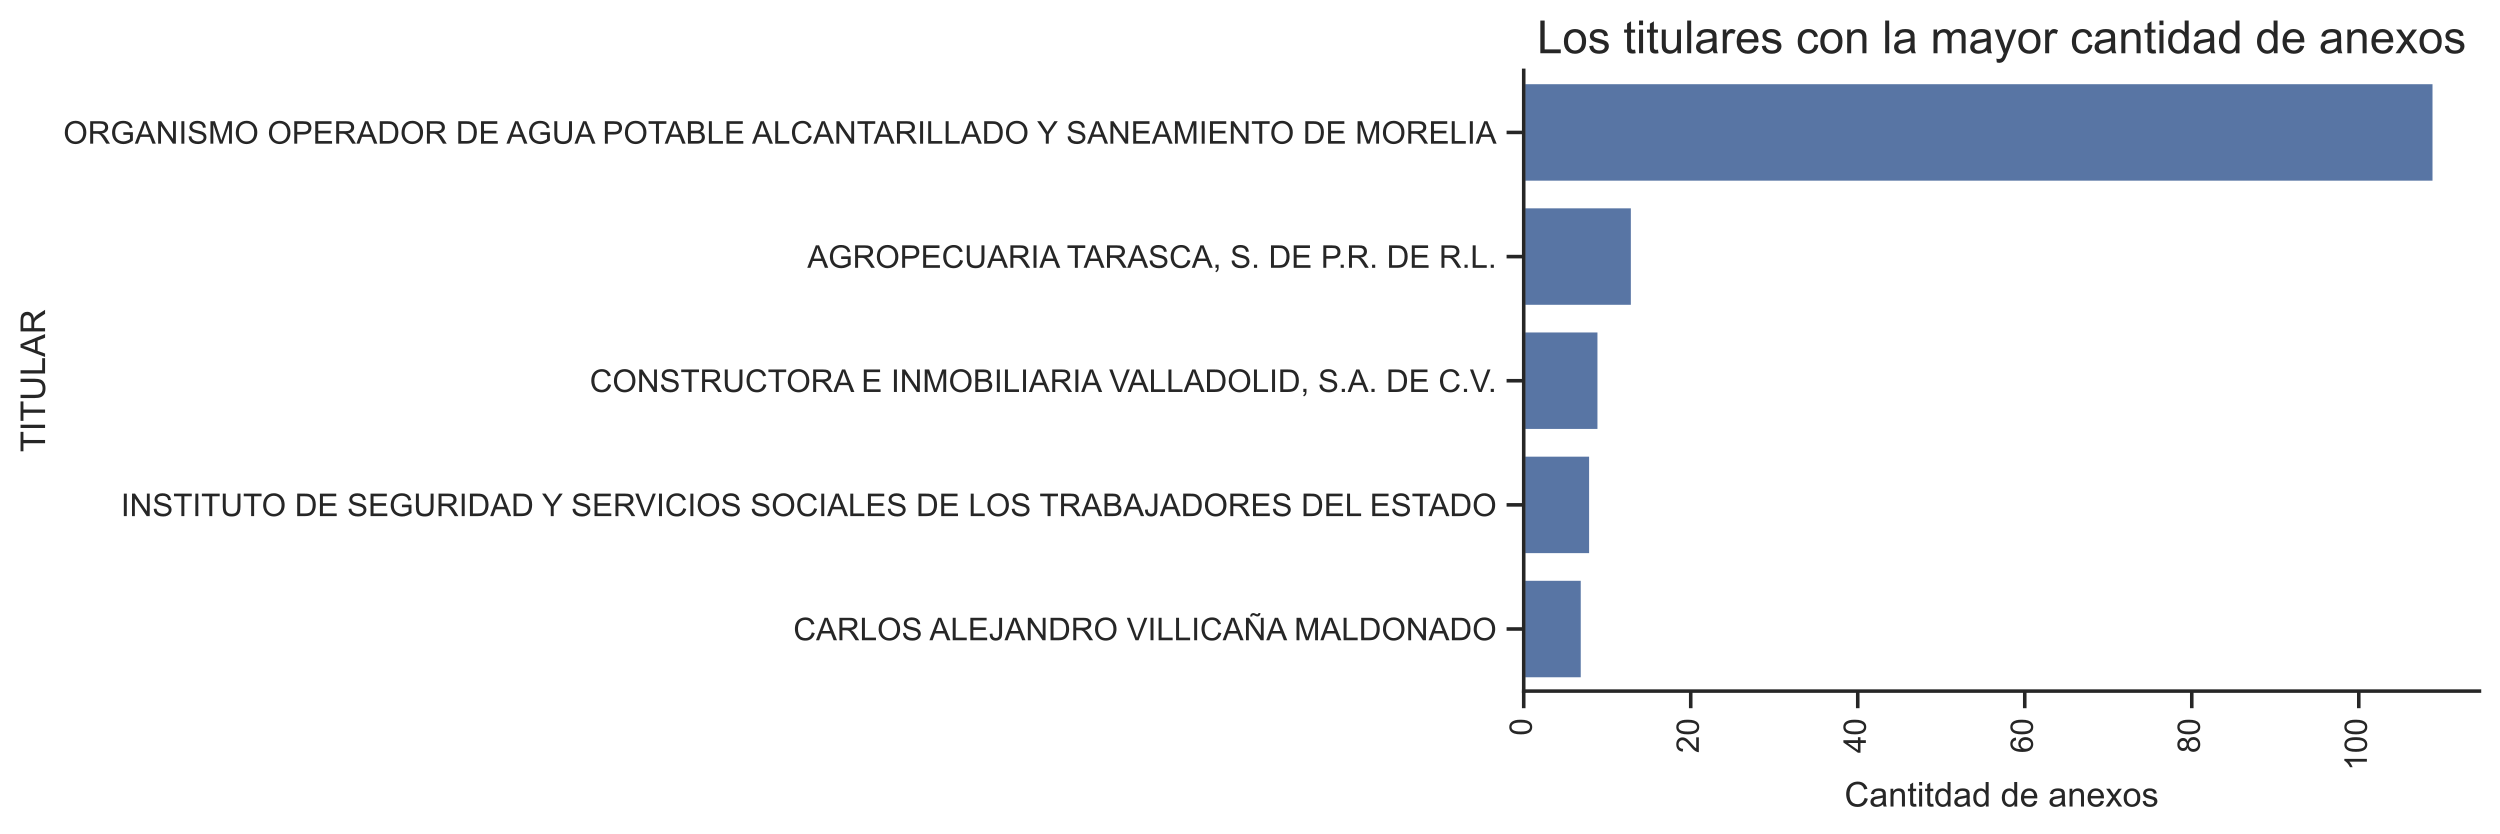 <?xml version="1.0" encoding="utf-8" standalone="no"?>
<!DOCTYPE svg PUBLIC "-//W3C//DTD SVG 1.1//EN"
  "http://www.w3.org/Graphics/SVG/1.1/DTD/svg11.dtd">
<!-- Created with matplotlib (https://matplotlib.org/) -->
<svg height="292.118pt" version="1.1" viewBox="0 0 875.769 292.118" width="875.769pt" xmlns="http://www.w3.org/2000/svg" xmlns:xlink="http://www.w3.org/1999/xlink">
 <defs>
  <style type="text/css">*{stroke-linecap:butt;stroke-linejoin:round;}</style>
 </defs>
 <g id="figure_1">
  <g id="patch_1">
   <path d="M 0 292.118 
L 875.769 292.118 
L 875.769 0 
L 0 0 
z
" style="fill:#ffffff;"/>
  </g>
  <g id="axes_1">
   <g id="patch_2">
    <path d="M 533.769 242.093 
L 868.569 242.093 
L 868.569 24.652 
L 533.769 24.652 
z
" style="fill:#ffffff;"/>
   </g>
   <g id="matplotlib.axis_1">
    <g id="xtick_1">
     <g id="line2d_1">
      <defs>
       <path d="M 0 0 
L 0 6 
" id="m70fb9e6fdd" style="stroke:#262626;stroke-width:1.25;"/>
      </defs>
      <g>
       <use style="fill:#262626;stroke:#262626;stroke-width:1.25;" x="533.769" xlink:href="#m70fb9e6fdd" y="242.093"/>
      </g>
     </g>
     <g id="text_1">
      <!-- 0 -->
      <g style="fill:#262626;" transform="translate(536.613 257.71)rotate(-90)scale(0.11 -0.11)">
       <defs>
        <path d="M 4.156 35.297 
Q 4.156 48 6.766 55.734 
Q 9.375 63.484 14.516 67.672 
Q 19.672 71.875 27.484 71.875 
Q 33.25 71.875 37.594 69.547 
Q 41.938 67.234 44.766 62.859 
Q 47.609 58.5 49.219 52.219 
Q 50.828 45.953 50.828 35.297 
Q 50.828 22.703 48.234 14.969 
Q 45.656 7.234 40.5 3 
Q 35.359 -1.219 27.484 -1.219 
Q 17.141 -1.219 11.234 6.203 
Q 4.156 15.141 4.156 35.297 
z
M 13.188 35.297 
Q 13.188 17.672 17.312 11.828 
Q 21.438 6 27.484 6 
Q 33.547 6 37.672 11.859 
Q 41.797 17.719 41.797 35.297 
Q 41.797 52.984 37.672 58.781 
Q 33.547 64.594 27.391 64.594 
Q 21.344 64.594 17.719 59.469 
Q 13.188 52.938 13.188 35.297 
z
" id="ArialMT-48"/>
       </defs>
       <use xlink:href="#ArialMT-48"/>
      </g>
     </g>
    </g>
    <g id="xtick_2">
     <g id="line2d_2">
      <g>
       <use style="fill:#262626;stroke:#262626;stroke-width:1.25;" x="592.275" xlink:href="#m70fb9e6fdd" y="242.093"/>
      </g>
     </g>
     <g id="text_2">
      <!-- 20 -->
      <g style="fill:#262626;" transform="translate(595.119 263.827)rotate(-90)scale(0.11 -0.11)">
       <defs>
        <path d="M 50.344 8.453 
L 50.344 0 
L 3.031 0 
Q 2.938 3.172 4.047 6.109 
Q 5.859 10.938 9.828 15.625 
Q 13.812 20.312 21.344 26.469 
Q 33.016 36.031 37.109 41.625 
Q 41.219 47.219 41.219 52.203 
Q 41.219 57.422 37.469 61 
Q 33.734 64.594 27.734 64.594 
Q 21.391 64.594 17.578 60.781 
Q 13.766 56.984 13.719 50.25 
L 4.688 51.172 
Q 5.609 61.281 11.656 66.578 
Q 17.719 71.875 27.938 71.875 
Q 38.234 71.875 44.234 66.156 
Q 50.25 60.453 50.25 52 
Q 50.25 47.703 48.484 43.547 
Q 46.734 39.406 42.656 34.812 
Q 38.578 30.219 29.109 22.219 
Q 21.188 15.578 18.938 13.203 
Q 16.703 10.844 15.234 8.453 
z
" id="ArialMT-50"/>
       </defs>
       <use xlink:href="#ArialMT-50"/>
       <use x="55.615" xlink:href="#ArialMT-48"/>
      </g>
     </g>
    </g>
    <g id="xtick_3">
     <g id="line2d_3">
      <g>
       <use style="fill:#262626;stroke:#262626;stroke-width:1.25;" x="650.781" xlink:href="#m70fb9e6fdd" y="242.093"/>
      </g>
     </g>
     <g id="text_3">
      <!-- 40 -->
      <g style="fill:#262626;" transform="translate(653.625 263.827)rotate(-90)scale(0.11 -0.11)">
       <defs>
        <path d="M 32.328 0 
L 32.328 17.141 
L 1.266 17.141 
L 1.266 25.203 
L 33.938 71.578 
L 41.109 71.578 
L 41.109 25.203 
L 50.781 25.203 
L 50.781 17.141 
L 41.109 17.141 
L 41.109 0 
z
M 32.328 25.203 
L 32.328 57.469 
L 9.906 25.203 
z
" id="ArialMT-52"/>
       </defs>
       <use xlink:href="#ArialMT-52"/>
       <use x="55.615" xlink:href="#ArialMT-48"/>
      </g>
     </g>
    </g>
    <g id="xtick_4">
     <g id="line2d_4">
      <g>
       <use style="fill:#262626;stroke:#262626;stroke-width:1.25;" x="709.287" xlink:href="#m70fb9e6fdd" y="242.093"/>
      </g>
     </g>
     <g id="text_4">
      <!-- 60 -->
      <g style="fill:#262626;" transform="translate(712.131 263.827)rotate(-90)scale(0.11 -0.11)">
       <defs>
        <path d="M 49.75 54.047 
L 41.016 53.375 
Q 39.844 58.547 37.703 60.891 
Q 34.125 64.656 28.906 64.656 
Q 24.703 64.656 21.531 62.312 
Q 17.391 59.281 14.984 53.469 
Q 12.594 47.656 12.5 36.922 
Q 15.672 41.75 20.266 44.094 
Q 24.859 46.438 29.891 46.438 
Q 38.672 46.438 44.844 39.969 
Q 51.031 33.5 51.031 23.25 
Q 51.031 16.5 48.125 10.719 
Q 45.219 4.938 40.141 1.859 
Q 35.062 -1.219 28.609 -1.219 
Q 17.625 -1.219 10.688 6.859 
Q 3.766 14.938 3.766 33.5 
Q 3.766 54.25 11.422 63.672 
Q 18.109 71.875 29.438 71.875 
Q 37.891 71.875 43.281 67.141 
Q 48.688 62.406 49.75 54.047 
z
M 13.875 23.188 
Q 13.875 18.656 15.797 14.5 
Q 17.719 10.359 21.188 8.172 
Q 24.656 6 28.469 6 
Q 34.031 6 38.031 10.484 
Q 42.047 14.984 42.047 22.703 
Q 42.047 30.125 38.078 34.391 
Q 34.125 38.672 28.125 38.672 
Q 22.172 38.672 18.016 34.391 
Q 13.875 30.125 13.875 23.188 
z
" id="ArialMT-54"/>
       </defs>
       <use xlink:href="#ArialMT-54"/>
       <use x="55.615" xlink:href="#ArialMT-48"/>
      </g>
     </g>
    </g>
    <g id="xtick_5">
     <g id="line2d_5">
      <g>
       <use style="fill:#262626;stroke:#262626;stroke-width:1.25;" x="767.793" xlink:href="#m70fb9e6fdd" y="242.093"/>
      </g>
     </g>
     <g id="text_5">
      <!-- 80 -->
      <g style="fill:#262626;" transform="translate(770.637 263.827)rotate(-90)scale(0.11 -0.11)">
       <defs>
        <path d="M 17.672 38.812 
Q 12.203 40.828 9.562 44.531 
Q 6.938 48.25 6.938 53.422 
Q 6.938 61.234 12.547 66.547 
Q 18.172 71.875 27.484 71.875 
Q 36.859 71.875 42.578 66.422 
Q 48.297 60.984 48.297 53.172 
Q 48.297 48.188 45.672 44.5 
Q 43.062 40.828 37.75 38.812 
Q 44.344 36.672 47.781 31.875 
Q 51.219 27.094 51.219 20.453 
Q 51.219 11.281 44.719 5.031 
Q 38.234 -1.219 27.641 -1.219 
Q 17.047 -1.219 10.547 5.047 
Q 4.047 11.328 4.047 20.703 
Q 4.047 27.688 7.594 32.391 
Q 11.141 37.109 17.672 38.812 
z
M 15.922 53.719 
Q 15.922 48.641 19.188 45.406 
Q 22.469 42.188 27.688 42.188 
Q 32.766 42.188 36.016 45.375 
Q 39.266 48.578 39.266 53.219 
Q 39.266 58.062 35.906 61.359 
Q 32.562 64.656 27.594 64.656 
Q 22.562 64.656 19.234 61.422 
Q 15.922 58.203 15.922 53.719 
z
M 13.094 20.656 
Q 13.094 16.891 14.875 13.375 
Q 16.656 9.859 20.172 7.922 
Q 23.688 6 27.734 6 
Q 34.031 6 38.125 10.047 
Q 42.234 14.109 42.234 20.359 
Q 42.234 26.703 38.016 30.859 
Q 33.797 35.016 27.438 35.016 
Q 21.234 35.016 17.156 30.906 
Q 13.094 26.812 13.094 20.656 
z
" id="ArialMT-56"/>
       </defs>
       <use xlink:href="#ArialMT-56"/>
       <use x="55.615" xlink:href="#ArialMT-48"/>
      </g>
     </g>
    </g>
    <g id="xtick_6">
     <g id="line2d_6">
      <g>
       <use style="fill:#262626;stroke:#262626;stroke-width:1.25;" x="826.299" xlink:href="#m70fb9e6fdd" y="242.093"/>
      </g>
     </g>
     <g id="text_6">
      <!-- 100 -->
      <g style="fill:#262626;" transform="translate(829.143 269.944)rotate(-90)scale(0.11 -0.11)">
       <defs>
        <path d="M 37.25 0 
L 28.469 0 
L 28.469 56 
Q 25.297 52.984 20.141 49.953 
Q 14.984 46.922 10.891 45.406 
L 10.891 53.906 
Q 18.266 57.375 23.781 62.297 
Q 29.297 67.234 31.594 71.875 
L 37.25 71.875 
z
" id="ArialMT-49"/>
       </defs>
       <use xlink:href="#ArialMT-49"/>
       <use x="55.615" xlink:href="#ArialMT-48"/>
       <use x="111.23" xlink:href="#ArialMT-48"/>
      </g>
     </g>
    </g>
    <g id="text_7">
     <!-- Cantitdad de anexos -->
     <g style="fill:#262626;" transform="translate(646.133 282.533)scale(0.12 -0.12)">
      <defs>
       <path d="M 58.797 25.094 
L 68.266 22.703 
Q 65.281 11.031 57.547 4.906 
Q 49.812 -1.219 38.625 -1.219 
Q 27.047 -1.219 19.797 3.484 
Q 12.547 8.203 8.766 17.141 
Q 4.984 26.078 4.984 36.328 
Q 4.984 47.516 9.25 55.828 
Q 13.531 64.156 21.406 68.469 
Q 29.297 72.797 38.766 72.797 
Q 49.516 72.797 56.828 67.328 
Q 64.156 61.859 67.047 51.953 
L 57.719 49.75 
Q 55.219 57.562 50.484 61.125 
Q 45.75 64.703 38.578 64.703 
Q 30.328 64.703 24.781 60.734 
Q 19.234 56.781 16.984 50.109 
Q 14.75 43.453 14.75 36.375 
Q 14.75 27.25 17.406 20.438 
Q 20.062 13.625 25.672 10.25 
Q 31.297 6.891 37.844 6.891 
Q 45.797 6.891 51.312 11.469 
Q 56.844 16.062 58.797 25.094 
z
" id="ArialMT-67"/>
       <path d="M 40.438 6.391 
Q 35.547 2.25 31.031 0.531 
Q 26.516 -1.172 21.344 -1.172 
Q 12.797 -1.172 8.203 3 
Q 3.609 7.172 3.609 13.672 
Q 3.609 17.484 5.344 20.625 
Q 7.078 23.781 9.891 25.688 
Q 12.703 27.594 16.219 28.562 
Q 18.797 29.25 24.031 29.891 
Q 34.672 31.156 39.703 32.906 
Q 39.75 34.719 39.75 35.203 
Q 39.75 40.578 37.25 42.781 
Q 33.891 45.75 27.25 45.75 
Q 21.047 45.75 18.094 43.578 
Q 15.141 41.406 13.719 35.891 
L 5.125 37.062 
Q 6.297 42.578 8.984 45.969 
Q 11.672 49.359 16.75 51.188 
Q 21.828 53.031 28.516 53.031 
Q 35.156 53.031 39.297 51.469 
Q 43.453 49.906 45.406 47.531 
Q 47.359 45.172 48.141 41.547 
Q 48.578 39.312 48.578 33.453 
L 48.578 21.734 
Q 48.578 9.469 49.141 6.219 
Q 49.703 2.984 51.375 0 
L 42.188 0 
Q 40.828 2.734 40.438 6.391 
z
M 39.703 26.031 
Q 34.906 24.078 25.344 22.703 
Q 19.922 21.922 17.672 20.938 
Q 15.438 19.969 14.203 18.094 
Q 12.984 16.219 12.984 13.922 
Q 12.984 10.406 15.641 8.062 
Q 18.312 5.719 23.438 5.719 
Q 28.516 5.719 32.469 7.938 
Q 36.422 10.156 38.281 14.016 
Q 39.703 17 39.703 22.797 
z
" id="ArialMT-97"/>
       <path d="M 6.594 0 
L 6.594 51.859 
L 14.5 51.859 
L 14.5 44.484 
Q 20.219 53.031 31 53.031 
Q 35.688 53.031 39.625 51.344 
Q 43.562 49.656 45.516 46.922 
Q 47.469 44.188 48.25 40.438 
Q 48.734 37.984 48.734 31.891 
L 48.734 0 
L 39.938 0 
L 39.938 31.547 
Q 39.938 36.922 38.906 39.578 
Q 37.891 42.234 35.281 43.812 
Q 32.672 45.406 29.156 45.406 
Q 23.531 45.406 19.453 41.844 
Q 15.375 38.281 15.375 28.328 
L 15.375 0 
z
" id="ArialMT-110"/>
       <path d="M 25.781 7.859 
L 27.047 0.094 
Q 23.344 -0.688 20.406 -0.688 
Q 15.625 -0.688 12.984 0.828 
Q 10.359 2.344 9.281 4.812 
Q 8.203 7.281 8.203 15.188 
L 8.203 45.016 
L 1.766 45.016 
L 1.766 51.859 
L 8.203 51.859 
L 8.203 64.703 
L 16.938 69.969 
L 16.938 51.859 
L 25.781 51.859 
L 25.781 45.016 
L 16.938 45.016 
L 16.938 14.703 
Q 16.938 10.938 17.406 9.859 
Q 17.875 8.797 18.922 8.156 
Q 19.969 7.516 21.922 7.516 
Q 23.391 7.516 25.781 7.859 
z
" id="ArialMT-116"/>
       <path d="M 6.641 61.469 
L 6.641 71.578 
L 15.438 71.578 
L 15.438 61.469 
z
M 6.641 0 
L 6.641 51.859 
L 15.438 51.859 
L 15.438 0 
z
" id="ArialMT-105"/>
       <path d="M 40.234 0 
L 40.234 6.547 
Q 35.297 -1.172 25.734 -1.172 
Q 19.531 -1.172 14.328 2.25 
Q 9.125 5.672 6.266 11.797 
Q 3.422 17.922 3.422 25.875 
Q 3.422 33.641 6 39.969 
Q 8.594 46.297 13.766 49.656 
Q 18.953 53.031 25.344 53.031 
Q 30.031 53.031 33.688 51.047 
Q 37.359 49.078 39.656 45.906 
L 39.656 71.578 
L 48.391 71.578 
L 48.391 0 
z
M 12.453 25.875 
Q 12.453 15.922 16.641 10.984 
Q 20.844 6.062 26.562 6.062 
Q 32.328 6.062 36.344 10.766 
Q 40.375 15.484 40.375 25.141 
Q 40.375 35.797 36.266 40.766 
Q 32.172 45.75 26.172 45.75 
Q 20.312 45.75 16.375 40.969 
Q 12.453 36.188 12.453 25.875 
z
" id="ArialMT-100"/>
       <path id="ArialMT-32"/>
       <path d="M 42.094 16.703 
L 51.172 15.578 
Q 49.031 7.625 43.219 3.219 
Q 37.406 -1.172 28.375 -1.172 
Q 17 -1.172 10.328 5.828 
Q 3.656 12.844 3.656 25.484 
Q 3.656 38.578 10.391 45.797 
Q 17.141 53.031 27.875 53.031 
Q 38.281 53.031 44.875 45.953 
Q 51.469 38.875 51.469 26.031 
Q 51.469 25.25 51.422 23.688 
L 12.75 23.688 
Q 13.234 15.141 17.578 10.594 
Q 21.922 6.062 28.422 6.062 
Q 33.25 6.062 36.672 8.594 
Q 40.094 11.141 42.094 16.703 
z
M 13.234 30.906 
L 42.188 30.906 
Q 41.609 37.453 38.875 40.719 
Q 34.672 45.797 27.984 45.797 
Q 21.922 45.797 17.797 41.75 
Q 13.672 37.703 13.234 30.906 
z
" id="ArialMT-101"/>
       <path d="M 0.734 0 
L 19.672 26.953 
L 2.156 51.859 
L 13.141 51.859 
L 21.094 39.703 
Q 23.344 36.234 24.703 33.891 
Q 26.859 37.109 28.656 39.594 
L 37.406 51.859 
L 47.906 51.859 
L 29.984 27.438 
L 49.266 0 
L 38.484 0 
L 27.828 16.109 
L 25 20.453 
L 11.375 0 
z
" id="ArialMT-120"/>
       <path d="M 3.328 25.922 
Q 3.328 40.328 11.328 47.266 
Q 18.016 53.031 27.641 53.031 
Q 38.328 53.031 45.109 46.016 
Q 51.906 39.016 51.906 26.656 
Q 51.906 16.656 48.906 10.906 
Q 45.906 5.172 40.156 2 
Q 34.422 -1.172 27.641 -1.172 
Q 16.75 -1.172 10.031 5.812 
Q 3.328 12.797 3.328 25.922 
z
M 12.359 25.922 
Q 12.359 15.969 16.703 11.016 
Q 21.047 6.062 27.641 6.062 
Q 34.188 6.062 38.531 11.031 
Q 42.875 16.016 42.875 26.219 
Q 42.875 35.844 38.5 40.797 
Q 34.125 45.75 27.641 45.75 
Q 21.047 45.75 16.703 40.812 
Q 12.359 35.891 12.359 25.922 
z
" id="ArialMT-111"/>
       <path d="M 3.078 15.484 
L 11.766 16.844 
Q 12.5 11.625 15.844 8.844 
Q 19.188 6.062 25.203 6.062 
Q 31.25 6.062 34.172 8.516 
Q 37.109 10.984 37.109 14.312 
Q 37.109 17.281 34.516 19 
Q 32.719 20.172 25.531 21.969 
Q 15.875 24.422 12.141 26.203 
Q 8.406 27.984 6.469 31.125 
Q 4.547 34.281 4.547 38.094 
Q 4.547 41.547 6.125 44.5 
Q 7.719 47.469 10.453 49.422 
Q 12.5 50.922 16.031 51.969 
Q 19.578 53.031 23.641 53.031 
Q 29.734 53.031 34.344 51.266 
Q 38.969 49.516 41.156 46.5 
Q 43.359 43.5 44.188 38.484 
L 35.594 37.312 
Q 35.016 41.312 32.203 43.547 
Q 29.391 45.797 24.266 45.797 
Q 18.219 45.797 15.625 43.797 
Q 13.031 41.797 13.031 39.109 
Q 13.031 37.406 14.109 36.031 
Q 15.188 34.625 17.484 33.688 
Q 18.797 33.203 25.25 31.453 
Q 34.578 28.953 38.25 27.359 
Q 41.938 25.781 44.031 22.75 
Q 46.141 19.734 46.141 15.234 
Q 46.141 10.844 43.578 6.953 
Q 41.016 3.078 36.172 0.953 
Q 31.344 -1.172 25.25 -1.172 
Q 15.141 -1.172 9.844 3.031 
Q 4.547 7.234 3.078 15.484 
z
" id="ArialMT-115"/>
      </defs>
      <use xlink:href="#ArialMT-67"/>
      <use x="72.217" xlink:href="#ArialMT-97"/>
      <use x="127.832" xlink:href="#ArialMT-110"/>
      <use x="183.447" xlink:href="#ArialMT-116"/>
      <use x="211.23" xlink:href="#ArialMT-105"/>
      <use x="233.447" xlink:href="#ArialMT-116"/>
      <use x="261.23" xlink:href="#ArialMT-100"/>
      <use x="316.846" xlink:href="#ArialMT-97"/>
      <use x="372.461" xlink:href="#ArialMT-100"/>
      <use x="428.076" xlink:href="#ArialMT-32"/>
      <use x="455.859" xlink:href="#ArialMT-100"/>
      <use x="511.475" xlink:href="#ArialMT-101"/>
      <use x="567.09" xlink:href="#ArialMT-32"/>
      <use x="594.873" xlink:href="#ArialMT-97"/>
      <use x="650.488" xlink:href="#ArialMT-110"/>
      <use x="706.104" xlink:href="#ArialMT-101"/>
      <use x="761.719" xlink:href="#ArialMT-120"/>
      <use x="811.719" xlink:href="#ArialMT-111"/>
      <use x="867.334" xlink:href="#ArialMT-115"/>
     </g>
    </g>
   </g>
   <g id="matplotlib.axis_2">
    <g id="ytick_1">
     <g id="line2d_7">
      <defs>
       <path d="M 0 0 
L -6 0 
" id="m1137994071" style="stroke:#262626;stroke-width:1.25;"/>
      </defs>
      <g>
       <use style="fill:#262626;stroke:#262626;stroke-width:1.25;" x="533.769" xlink:href="#m1137994071" y="46.397"/>
      </g>
     </g>
     <g id="text_8">
      <!-- ORGANISMO OPERADOR DE AGUA POTABLE ALCANTARILLADO Y SANEAMIENTO DE MORELIA -->
      <g style="fill:#262626;" transform="translate(22.174 50.333)scale(0.11 -0.11)">
       <defs>
        <path d="M 4.828 34.859 
Q 4.828 52.688 14.391 62.766 
Q 23.969 72.859 39.109 72.859 
Q 49.031 72.859 56.984 68.109 
Q 64.938 63.375 69.109 54.906 
Q 73.297 46.438 73.297 35.688 
Q 73.297 24.812 68.891 16.219 
Q 64.5 7.625 56.438 3.203 
Q 48.391 -1.219 39.062 -1.219 
Q 28.953 -1.219 20.984 3.656 
Q 13.031 8.547 8.922 16.984 
Q 4.828 25.438 4.828 34.859 
z
M 14.594 34.719 
Q 14.594 21.781 21.547 14.328 
Q 28.516 6.891 39.016 6.891 
Q 49.703 6.891 56.609 14.406 
Q 63.531 21.922 63.531 35.75 
Q 63.531 44.484 60.578 51 
Q 57.625 57.516 51.922 61.109 
Q 46.234 64.703 39.156 64.703 
Q 29.109 64.703 21.844 57.781 
Q 14.594 50.875 14.594 34.719 
z
" id="ArialMT-79"/>
        <path d="M 7.859 0 
L 7.859 71.578 
L 39.594 71.578 
Q 49.172 71.578 54.141 69.641 
Q 59.125 67.719 62.109 62.828 
Q 65.094 57.953 65.094 52.047 
Q 65.094 44.438 60.156 39.203 
Q 55.219 33.984 44.922 32.562 
Q 48.688 30.766 50.641 29 
Q 54.781 25.203 58.5 19.484 
L 70.953 0 
L 59.031 0 
L 49.562 14.891 
Q 45.406 21.344 42.719 24.75 
Q 40.047 28.172 37.922 29.531 
Q 35.797 30.906 33.594 31.453 
Q 31.984 31.781 28.328 31.781 
L 17.328 31.781 
L 17.328 0 
z
M 17.328 39.984 
L 37.703 39.984 
Q 44.188 39.984 47.844 41.328 
Q 51.516 42.672 53.422 45.625 
Q 55.328 48.578 55.328 52.047 
Q 55.328 57.125 51.641 60.391 
Q 47.953 63.672 39.984 63.672 
L 17.328 63.672 
z
" id="ArialMT-82"/>
        <path d="M 41.219 28.078 
L 41.219 36.469 
L 71.531 36.531 
L 71.531 9.969 
Q 64.547 4.391 57.125 1.578 
Q 49.703 -1.219 41.891 -1.219 
Q 31.344 -1.219 22.719 3.297 
Q 14.109 7.812 9.719 16.359 
Q 5.328 24.906 5.328 35.453 
Q 5.328 45.906 9.688 54.953 
Q 14.062 64.016 22.266 68.406 
Q 30.469 72.797 41.156 72.797 
Q 48.922 72.797 55.188 70.281 
Q 61.469 67.781 65.031 63.281 
Q 68.609 58.797 70.453 51.562 
L 61.922 49.219 
Q 60.297 54.688 57.906 57.812 
Q 55.516 60.938 51.062 62.812 
Q 46.625 64.703 41.219 64.703 
Q 34.719 64.703 29.984 62.719 
Q 25.25 60.75 22.344 57.516 
Q 19.438 54.297 17.828 50.438 
Q 15.094 43.797 15.094 36.031 
Q 15.094 26.469 18.391 20.016 
Q 21.688 13.578 27.984 10.453 
Q 34.281 7.328 41.359 7.328 
Q 47.516 7.328 53.375 9.688 
Q 59.234 12.062 62.25 14.75 
L 62.25 28.078 
z
" id="ArialMT-71"/>
        <path d="M -0.141 0 
L 27.344 71.578 
L 37.547 71.578 
L 66.844 0 
L 56.062 0 
L 47.703 21.688 
L 17.781 21.688 
L 9.906 0 
z
M 20.516 29.391 
L 44.781 29.391 
L 37.312 49.219 
Q 33.891 58.25 32.234 64.062 
Q 30.859 57.172 28.375 50.391 
z
" id="ArialMT-65"/>
        <path d="M 7.625 0 
L 7.625 71.578 
L 17.328 71.578 
L 54.938 15.375 
L 54.938 71.578 
L 64.016 71.578 
L 64.016 0 
L 54.297 0 
L 16.703 56.25 
L 16.703 0 
z
" id="ArialMT-78"/>
        <path d="M 9.328 0 
L 9.328 71.578 
L 18.797 71.578 
L 18.797 0 
z
" id="ArialMT-73"/>
        <path d="M 4.5 23 
L 13.422 23.781 
Q 14.062 18.406 16.375 14.969 
Q 18.703 11.531 23.578 9.406 
Q 28.469 7.281 34.578 7.281 
Q 39.984 7.281 44.141 8.891 
Q 48.297 10.5 50.312 13.297 
Q 52.344 16.109 52.344 19.438 
Q 52.344 22.797 50.391 25.312 
Q 48.438 27.828 43.953 29.547 
Q 41.062 30.672 31.203 33.031 
Q 21.344 35.406 17.391 37.5 
Q 12.25 40.188 9.734 44.156 
Q 7.234 48.141 7.234 53.078 
Q 7.234 58.5 10.297 63.203 
Q 13.375 67.922 19.281 70.359 
Q 25.203 72.797 32.422 72.797 
Q 40.375 72.797 46.453 70.234 
Q 52.547 67.672 55.812 62.688 
Q 59.078 57.719 59.328 51.422 
L 50.25 50.734 
Q 49.516 57.516 45.281 60.984 
Q 41.062 64.453 32.812 64.453 
Q 24.219 64.453 20.281 61.297 
Q 16.359 58.156 16.359 53.719 
Q 16.359 49.859 19.141 47.359 
Q 21.875 44.875 33.422 42.266 
Q 44.969 39.656 49.266 37.703 
Q 55.516 34.812 58.484 30.391 
Q 61.469 25.984 61.469 20.219 
Q 61.469 14.5 58.203 9.438 
Q 54.938 4.391 48.797 1.578 
Q 42.672 -1.219 35.016 -1.219 
Q 25.297 -1.219 18.719 1.609 
Q 12.156 4.438 8.422 10.125 
Q 4.688 15.828 4.5 23 
z
" id="ArialMT-83"/>
        <path d="M 7.422 0 
L 7.422 71.578 
L 21.688 71.578 
L 38.625 20.906 
Q 40.969 13.812 42.047 10.297 
Q 43.266 14.203 45.844 21.781 
L 62.984 71.578 
L 75.734 71.578 
L 75.734 0 
L 66.609 0 
L 66.609 59.906 
L 45.797 0 
L 37.25 0 
L 16.547 60.938 
L 16.547 0 
z
" id="ArialMT-77"/>
        <path d="M 7.719 0 
L 7.719 71.578 
L 34.719 71.578 
Q 41.844 71.578 45.609 70.906 
Q 50.875 70.016 54.438 67.547 
Q 58.016 65.094 60.188 60.641 
Q 62.359 56.203 62.359 50.875 
Q 62.359 41.75 56.547 35.422 
Q 50.734 29.109 35.547 29.109 
L 17.188 29.109 
L 17.188 0 
z
M 17.188 37.547 
L 35.688 37.547 
Q 44.875 37.547 48.734 40.969 
Q 52.594 44.391 52.594 50.594 
Q 52.594 55.078 50.312 58.266 
Q 48.047 61.469 44.344 62.5 
Q 41.938 63.141 35.5 63.141 
L 17.188 63.141 
z
" id="ArialMT-80"/>
        <path d="M 7.906 0 
L 7.906 71.578 
L 59.672 71.578 
L 59.672 63.141 
L 17.391 63.141 
L 17.391 41.219 
L 56.984 41.219 
L 56.984 32.812 
L 17.391 32.812 
L 17.391 8.453 
L 61.328 8.453 
L 61.328 0 
z
" id="ArialMT-69"/>
        <path d="M 7.719 0 
L 7.719 71.578 
L 32.375 71.578 
Q 40.719 71.578 45.125 70.562 
Q 51.266 69.141 55.609 65.438 
Q 61.281 60.641 64.078 53.188 
Q 66.891 45.75 66.891 36.188 
Q 66.891 28.031 64.984 21.734 
Q 63.094 15.438 60.109 11.297 
Q 57.125 7.172 53.578 4.797 
Q 50.047 2.438 45.047 1.219 
Q 40.047 0 33.547 0 
z
M 17.188 8.453 
L 32.469 8.453 
Q 39.547 8.453 43.578 9.766 
Q 47.609 11.078 50 13.484 
Q 53.375 16.844 55.25 22.531 
Q 57.125 28.219 57.125 36.328 
Q 57.125 47.562 53.438 53.594 
Q 49.75 59.625 44.484 61.672 
Q 40.672 63.141 32.234 63.141 
L 17.188 63.141 
z
" id="ArialMT-68"/>
        <path d="M 54.688 71.578 
L 64.156 71.578 
L 64.156 30.219 
Q 64.156 19.438 61.719 13.078 
Q 59.281 6.734 52.906 2.75 
Q 46.531 -1.219 36.188 -1.219 
Q 26.125 -1.219 19.719 2.25 
Q 13.328 5.719 10.594 12.281 
Q 7.859 18.844 7.859 30.219 
L 7.859 71.578 
L 17.328 71.578 
L 17.328 30.281 
Q 17.328 20.953 19.062 16.531 
Q 20.797 12.109 25.016 9.719 
Q 29.25 7.328 35.359 7.328 
Q 45.797 7.328 50.234 12.062 
Q 54.688 16.797 54.688 30.281 
z
" id="ArialMT-85"/>
        <path d="M 25.922 0 
L 25.922 63.141 
L 2.344 63.141 
L 2.344 71.578 
L 59.078 71.578 
L 59.078 63.141 
L 35.406 63.141 
L 35.406 0 
z
" id="ArialMT-84"/>
        <path d="M 7.328 0 
L 7.328 71.578 
L 34.188 71.578 
Q 42.391 71.578 47.344 69.406 
Q 52.297 67.234 55.094 62.719 
Q 57.906 58.203 57.906 53.266 
Q 57.906 48.688 55.422 44.625 
Q 52.938 40.578 47.906 38.094 
Q 54.391 36.188 57.875 31.594 
Q 61.375 27 61.375 20.75 
Q 61.375 15.719 59.25 11.391 
Q 57.125 7.078 54 4.734 
Q 50.875 2.391 46.156 1.188 
Q 41.453 0 34.625 0 
z
M 16.797 41.5 
L 32.281 41.5 
Q 38.578 41.5 41.312 42.328 
Q 44.922 43.406 46.75 45.891 
Q 48.578 48.391 48.578 52.156 
Q 48.578 55.719 46.875 58.422 
Q 45.172 61.141 41.984 62.141 
Q 38.812 63.141 31.109 63.141 
L 16.797 63.141 
z
M 16.797 8.453 
L 34.625 8.453 
Q 39.203 8.453 41.062 8.797 
Q 44.344 9.375 46.531 10.734 
Q 48.734 12.109 50.141 14.719 
Q 51.562 17.328 51.562 20.75 
Q 51.562 24.75 49.516 27.703 
Q 47.469 30.672 43.828 31.859 
Q 40.188 33.062 33.344 33.062 
L 16.797 33.062 
z
" id="ArialMT-66"/>
        <path d="M 7.328 0 
L 7.328 71.578 
L 16.797 71.578 
L 16.797 8.453 
L 52.047 8.453 
L 52.047 0 
z
" id="ArialMT-76"/>
        <path d="M 27.875 0 
L 27.875 30.328 
L 0.297 71.578 
L 11.812 71.578 
L 25.922 50 
Q 29.828 43.953 33.203 37.891 
Q 36.422 43.5 41.016 50.531 
L 54.891 71.578 
L 65.922 71.578 
L 37.359 30.328 
L 37.359 0 
z
" id="ArialMT-89"/>
       </defs>
       <use xlink:href="#ArialMT-79"/>
       <use x="77.783" xlink:href="#ArialMT-82"/>
       <use x="150" xlink:href="#ArialMT-71"/>
       <use x="227.783" xlink:href="#ArialMT-65"/>
       <use x="294.482" xlink:href="#ArialMT-78"/>
       <use x="366.699" xlink:href="#ArialMT-73"/>
       <use x="394.482" xlink:href="#ArialMT-83"/>
       <use x="461.182" xlink:href="#ArialMT-77"/>
       <use x="544.482" xlink:href="#ArialMT-79"/>
       <use x="622.266" xlink:href="#ArialMT-32"/>
       <use x="650.049" xlink:href="#ArialMT-79"/>
       <use x="727.832" xlink:href="#ArialMT-80"/>
       <use x="794.531" xlink:href="#ArialMT-69"/>
       <use x="861.23" xlink:href="#ArialMT-82"/>
       <use x="933.447" xlink:href="#ArialMT-65"/>
       <use x="1000.146" xlink:href="#ArialMT-68"/>
       <use x="1072.363" xlink:href="#ArialMT-79"/>
       <use x="1150.146" xlink:href="#ArialMT-82"/>
       <use x="1222.363" xlink:href="#ArialMT-32"/>
       <use x="1250.146" xlink:href="#ArialMT-68"/>
       <use x="1322.363" xlink:href="#ArialMT-69"/>
       <use x="1389.062" xlink:href="#ArialMT-32"/>
       <use x="1411.346" xlink:href="#ArialMT-65"/>
       <use x="1478.045" xlink:href="#ArialMT-71"/>
       <use x="1555.828" xlink:href="#ArialMT-85"/>
       <use x="1628.045" xlink:href="#ArialMT-65"/>
       <use x="1689.244" xlink:href="#ArialMT-32"/>
       <use x="1717.027" xlink:href="#ArialMT-80"/>
       <use x="1783.727" xlink:href="#ArialMT-79"/>
       <use x="1861.51" xlink:href="#ArialMT-84"/>
       <use x="1915.219" xlink:href="#ArialMT-65"/>
       <use x="1981.918" xlink:href="#ArialMT-66"/>
       <use x="2048.617" xlink:href="#ArialMT-76"/>
       <use x="2104.232" xlink:href="#ArialMT-69"/>
       <use x="2170.932" xlink:href="#ArialMT-32"/>
       <use x="2193.215" xlink:href="#ArialMT-65"/>
       <use x="2259.914" xlink:href="#ArialMT-76"/>
       <use x="2315.529" xlink:href="#ArialMT-67"/>
       <use x="2387.746" xlink:href="#ArialMT-65"/>
       <use x="2454.445" xlink:href="#ArialMT-78"/>
       <use x="2526.662" xlink:href="#ArialMT-84"/>
       <use x="2580.371" xlink:href="#ArialMT-65"/>
       <use x="2647.07" xlink:href="#ArialMT-82"/>
       <use x="2719.287" xlink:href="#ArialMT-73"/>
       <use x="2747.07" xlink:href="#ArialMT-76"/>
       <use x="2802.686" xlink:href="#ArialMT-76"/>
       <use x="2858.301" xlink:href="#ArialMT-65"/>
       <use x="2925" xlink:href="#ArialMT-68"/>
       <use x="2997.217" xlink:href="#ArialMT-79"/>
       <use x="3075" xlink:href="#ArialMT-32"/>
       <use x="3101.033" xlink:href="#ArialMT-89"/>
       <use x="3165.982" xlink:href="#ArialMT-32"/>
       <use x="3193.766" xlink:href="#ArialMT-83"/>
       <use x="3260.465" xlink:href="#ArialMT-65"/>
       <use x="3327.164" xlink:href="#ArialMT-78"/>
       <use x="3399.381" xlink:href="#ArialMT-69"/>
       <use x="3466.08" xlink:href="#ArialMT-65"/>
       <use x="3532.779" xlink:href="#ArialMT-77"/>
       <use x="3616.08" xlink:href="#ArialMT-73"/>
       <use x="3643.863" xlink:href="#ArialMT-69"/>
       <use x="3710.562" xlink:href="#ArialMT-78"/>
       <use x="3782.779" xlink:href="#ArialMT-84"/>
       <use x="3842.113" xlink:href="#ArialMT-79"/>
       <use x="3919.896" xlink:href="#ArialMT-32"/>
       <use x="3947.68" xlink:href="#ArialMT-68"/>
       <use x="4019.896" xlink:href="#ArialMT-69"/>
       <use x="4086.596" xlink:href="#ArialMT-32"/>
       <use x="4114.379" xlink:href="#ArialMT-77"/>
       <use x="4197.68" xlink:href="#ArialMT-79"/>
       <use x="4275.463" xlink:href="#ArialMT-82"/>
       <use x="4347.68" xlink:href="#ArialMT-69"/>
       <use x="4414.379" xlink:href="#ArialMT-76"/>
       <use x="4469.994" xlink:href="#ArialMT-73"/>
       <use x="4497.777" xlink:href="#ArialMT-65"/>
      </g>
     </g>
    </g>
    <g id="ytick_2">
     <g id="line2d_8">
      <g>
       <use style="fill:#262626;stroke:#262626;stroke-width:1.25;" x="533.769" xlink:href="#m1137994071" y="89.885"/>
      </g>
     </g>
     <g id="text_9">
      <!-- AGROPECUARIA TARASCA, S. DE P.R. DE R.L. -->
      <g style="fill:#262626;" transform="translate(282.794 93.821)scale(0.11 -0.11)">
       <defs>
        <path d="M 8.891 0 
L 8.891 10.016 
L 18.891 10.016 
L 18.891 0 
Q 18.891 -5.516 16.938 -8.906 
Q 14.984 -12.312 10.75 -14.156 
L 8.297 -10.406 
Q 11.078 -9.188 12.391 -6.812 
Q 13.719 -4.438 13.875 0 
z
" id="ArialMT-44"/>
        <path d="M 9.078 0 
L 9.078 10.016 
L 19.094 10.016 
L 19.094 0 
z
" id="ArialMT-46"/>
       </defs>
       <use xlink:href="#ArialMT-65"/>
       <use x="66.699" xlink:href="#ArialMT-71"/>
       <use x="144.482" xlink:href="#ArialMT-82"/>
       <use x="216.699" xlink:href="#ArialMT-79"/>
       <use x="294.482" xlink:href="#ArialMT-80"/>
       <use x="361.182" xlink:href="#ArialMT-69"/>
       <use x="427.881" xlink:href="#ArialMT-67"/>
       <use x="500.098" xlink:href="#ArialMT-85"/>
       <use x="572.314" xlink:href="#ArialMT-65"/>
       <use x="639.014" xlink:href="#ArialMT-82"/>
       <use x="711.23" xlink:href="#ArialMT-73"/>
       <use x="739.014" xlink:href="#ArialMT-65"/>
       <use x="800.213" xlink:href="#ArialMT-32"/>
       <use x="826.246" xlink:href="#ArialMT-84"/>
       <use x="879.955" xlink:href="#ArialMT-65"/>
       <use x="946.654" xlink:href="#ArialMT-82"/>
       <use x="1018.871" xlink:href="#ArialMT-65"/>
       <use x="1085.57" xlink:href="#ArialMT-83"/>
       <use x="1152.27" xlink:href="#ArialMT-67"/>
       <use x="1224.486" xlink:href="#ArialMT-65"/>
       <use x="1291.186" xlink:href="#ArialMT-44"/>
       <use x="1318.969" xlink:href="#ArialMT-32"/>
       <use x="1346.752" xlink:href="#ArialMT-83"/>
       <use x="1413.451" xlink:href="#ArialMT-46"/>
       <use x="1441.234" xlink:href="#ArialMT-32"/>
       <use x="1469.018" xlink:href="#ArialMT-68"/>
       <use x="1541.234" xlink:href="#ArialMT-69"/>
       <use x="1607.934" xlink:href="#ArialMT-32"/>
       <use x="1635.717" xlink:href="#ArialMT-80"/>
       <use x="1689.541" xlink:href="#ArialMT-46"/>
       <use x="1717.324" xlink:href="#ArialMT-82"/>
       <use x="1789.541" xlink:href="#ArialMT-46"/>
       <use x="1817.324" xlink:href="#ArialMT-32"/>
       <use x="1845.107" xlink:href="#ArialMT-68"/>
       <use x="1917.324" xlink:href="#ArialMT-69"/>
       <use x="1984.023" xlink:href="#ArialMT-32"/>
       <use x="2011.807" xlink:href="#ArialMT-82"/>
       <use x="2084.023" xlink:href="#ArialMT-46"/>
       <use x="2111.807" xlink:href="#ArialMT-76"/>
       <use x="2167.422" xlink:href="#ArialMT-46"/>
      </g>
     </g>
    </g>
    <g id="ytick_3">
     <g id="line2d_9">
      <g>
       <use style="fill:#262626;stroke:#262626;stroke-width:1.25;" x="533.769" xlink:href="#m1137994071" y="133.373"/>
      </g>
     </g>
     <g id="text_10">
      <!-- CONSTRUCTORA E INMOBILIARIA VALLADOLID, S.A. DE C.V. -->
      <g style="fill:#262626;" transform="translate(206.586 137.309)scale(0.11 -0.11)">
       <defs>
        <path d="M 28.172 0 
L 0.438 71.578 
L 10.688 71.578 
L 29.297 19.578 
Q 31.547 13.328 33.062 7.859 
Q 34.719 13.719 36.922 19.578 
L 56.25 71.578 
L 65.922 71.578 
L 37.891 0 
z
" id="ArialMT-86"/>
       </defs>
       <use xlink:href="#ArialMT-67"/>
       <use x="72.217" xlink:href="#ArialMT-79"/>
       <use x="150" xlink:href="#ArialMT-78"/>
       <use x="222.217" xlink:href="#ArialMT-83"/>
       <use x="288.916" xlink:href="#ArialMT-84"/>
       <use x="350" xlink:href="#ArialMT-82"/>
       <use x="422.217" xlink:href="#ArialMT-85"/>
       <use x="494.434" xlink:href="#ArialMT-67"/>
       <use x="566.65" xlink:href="#ArialMT-84"/>
       <use x="625.984" xlink:href="#ArialMT-79"/>
       <use x="703.768" xlink:href="#ArialMT-82"/>
       <use x="775.984" xlink:href="#ArialMT-65"/>
       <use x="837.184" xlink:href="#ArialMT-32"/>
       <use x="864.967" xlink:href="#ArialMT-69"/>
       <use x="931.666" xlink:href="#ArialMT-32"/>
       <use x="959.449" xlink:href="#ArialMT-73"/>
       <use x="987.232" xlink:href="#ArialMT-78"/>
       <use x="1059.449" xlink:href="#ArialMT-77"/>
       <use x="1142.75" xlink:href="#ArialMT-79"/>
       <use x="1220.533" xlink:href="#ArialMT-66"/>
       <use x="1287.232" xlink:href="#ArialMT-73"/>
       <use x="1315.016" xlink:href="#ArialMT-76"/>
       <use x="1370.631" xlink:href="#ArialMT-73"/>
       <use x="1398.414" xlink:href="#ArialMT-65"/>
       <use x="1465.113" xlink:href="#ArialMT-82"/>
       <use x="1537.33" xlink:href="#ArialMT-73"/>
       <use x="1565.113" xlink:href="#ArialMT-65"/>
       <use x="1626.312" xlink:href="#ArialMT-32"/>
       <use x="1654.096" xlink:href="#ArialMT-86"/>
       <use x="1713.42" xlink:href="#ArialMT-65"/>
       <use x="1780.119" xlink:href="#ArialMT-76"/>
       <use x="1835.734" xlink:href="#ArialMT-76"/>
       <use x="1891.35" xlink:href="#ArialMT-65"/>
       <use x="1958.049" xlink:href="#ArialMT-68"/>
       <use x="2030.266" xlink:href="#ArialMT-79"/>
       <use x="2108.049" xlink:href="#ArialMT-76"/>
       <use x="2163.664" xlink:href="#ArialMT-73"/>
       <use x="2191.447" xlink:href="#ArialMT-68"/>
       <use x="2263.664" xlink:href="#ArialMT-44"/>
       <use x="2291.447" xlink:href="#ArialMT-32"/>
       <use x="2319.23" xlink:href="#ArialMT-83"/>
       <use x="2385.93" xlink:href="#ArialMT-46"/>
       <use x="2413.713" xlink:href="#ArialMT-65"/>
       <use x="2480.412" xlink:href="#ArialMT-46"/>
       <use x="2508.195" xlink:href="#ArialMT-32"/>
       <use x="2535.979" xlink:href="#ArialMT-68"/>
       <use x="2608.195" xlink:href="#ArialMT-69"/>
       <use x="2674.895" xlink:href="#ArialMT-32"/>
       <use x="2702.678" xlink:href="#ArialMT-67"/>
       <use x="2774.895" xlink:href="#ArialMT-46"/>
       <use x="2802.678" xlink:href="#ArialMT-86"/>
       <use x="2860.252" xlink:href="#ArialMT-46"/>
      </g>
     </g>
    </g>
    <g id="ytick_4">
     <g id="line2d_10">
      <g>
       <use style="fill:#262626;stroke:#262626;stroke-width:1.25;" x="533.769" xlink:href="#m1137994071" y="176.861"/>
      </g>
     </g>
     <g id="text_11">
      <!-- INSTITUTO DE SEGURIDAD Y SERVICIOS SOCIALES DE LOS TRABAJADORES DEL ESTADO -->
      <g style="fill:#262626;" transform="translate(42.349 180.797)scale(0.11 -0.11)">
       <defs>
        <path d="M 2.875 20.312 
L 11.422 21.484 
Q 11.766 13.281 14.5 10.25 
Q 17.234 7.234 22.078 7.234 
Q 25.641 7.234 28.219 8.859 
Q 30.812 10.5 31.781 13.297 
Q 32.766 16.109 32.766 22.266 
L 32.766 71.578 
L 42.234 71.578 
L 42.234 22.797 
Q 42.234 13.812 40.062 8.875 
Q 37.891 3.953 33.172 1.359 
Q 28.469 -1.219 22.125 -1.219 
Q 12.703 -1.219 7.688 4.203 
Q 2.688 9.625 2.875 20.312 
z
" id="ArialMT-74"/>
       </defs>
       <use xlink:href="#ArialMT-73"/>
       <use x="27.783" xlink:href="#ArialMT-78"/>
       <use x="100" xlink:href="#ArialMT-83"/>
       <use x="166.699" xlink:href="#ArialMT-84"/>
       <use x="227.783" xlink:href="#ArialMT-73"/>
       <use x="255.566" xlink:href="#ArialMT-84"/>
       <use x="316.65" xlink:href="#ArialMT-85"/>
       <use x="388.867" xlink:href="#ArialMT-84"/>
       <use x="448.201" xlink:href="#ArialMT-79"/>
       <use x="525.984" xlink:href="#ArialMT-32"/>
       <use x="553.768" xlink:href="#ArialMT-68"/>
       <use x="625.984" xlink:href="#ArialMT-69"/>
       <use x="692.684" xlink:href="#ArialMT-32"/>
       <use x="720.467" xlink:href="#ArialMT-83"/>
       <use x="787.166" xlink:href="#ArialMT-69"/>
       <use x="853.865" xlink:href="#ArialMT-71"/>
       <use x="931.648" xlink:href="#ArialMT-85"/>
       <use x="1003.865" xlink:href="#ArialMT-82"/>
       <use x="1076.082" xlink:href="#ArialMT-73"/>
       <use x="1103.865" xlink:href="#ArialMT-68"/>
       <use x="1176.082" xlink:href="#ArialMT-65"/>
       <use x="1242.781" xlink:href="#ArialMT-68"/>
       <use x="1314.998" xlink:href="#ArialMT-32"/>
       <use x="1341.031" xlink:href="#ArialMT-89"/>
       <use x="1405.98" xlink:href="#ArialMT-32"/>
       <use x="1433.764" xlink:href="#ArialMT-83"/>
       <use x="1500.463" xlink:href="#ArialMT-69"/>
       <use x="1567.162" xlink:href="#ArialMT-82"/>
       <use x="1637.629" xlink:href="#ArialMT-86"/>
       <use x="1704.328" xlink:href="#ArialMT-73"/>
       <use x="1732.111" xlink:href="#ArialMT-67"/>
       <use x="1804.328" xlink:href="#ArialMT-73"/>
       <use x="1832.111" xlink:href="#ArialMT-79"/>
       <use x="1909.895" xlink:href="#ArialMT-83"/>
       <use x="1976.594" xlink:href="#ArialMT-32"/>
       <use x="2004.377" xlink:href="#ArialMT-83"/>
       <use x="2071.076" xlink:href="#ArialMT-79"/>
       <use x="2148.859" xlink:href="#ArialMT-67"/>
       <use x="2221.076" xlink:href="#ArialMT-73"/>
       <use x="2248.859" xlink:href="#ArialMT-65"/>
       <use x="2315.559" xlink:href="#ArialMT-76"/>
       <use x="2371.174" xlink:href="#ArialMT-69"/>
       <use x="2437.873" xlink:href="#ArialMT-83"/>
       <use x="2504.572" xlink:href="#ArialMT-32"/>
       <use x="2532.355" xlink:href="#ArialMT-68"/>
       <use x="2604.572" xlink:href="#ArialMT-69"/>
       <use x="2671.271" xlink:href="#ArialMT-32"/>
       <use x="2699.055" xlink:href="#ArialMT-76"/>
       <use x="2754.67" xlink:href="#ArialMT-79"/>
       <use x="2832.453" xlink:href="#ArialMT-83"/>
       <use x="2899.152" xlink:href="#ArialMT-32"/>
       <use x="2925.186" xlink:href="#ArialMT-84"/>
       <use x="2986.27" xlink:href="#ArialMT-82"/>
       <use x="3058.486" xlink:href="#ArialMT-65"/>
       <use x="3125.186" xlink:href="#ArialMT-66"/>
       <use x="3191.885" xlink:href="#ArialMT-65"/>
       <use x="3258.584" xlink:href="#ArialMT-74"/>
       <use x="3308.584" xlink:href="#ArialMT-65"/>
       <use x="3375.283" xlink:href="#ArialMT-68"/>
       <use x="3447.5" xlink:href="#ArialMT-79"/>
       <use x="3525.283" xlink:href="#ArialMT-82"/>
       <use x="3597.5" xlink:href="#ArialMT-69"/>
       <use x="3664.199" xlink:href="#ArialMT-83"/>
       <use x="3730.898" xlink:href="#ArialMT-32"/>
       <use x="3758.682" xlink:href="#ArialMT-68"/>
       <use x="3830.898" xlink:href="#ArialMT-69"/>
       <use x="3897.598" xlink:href="#ArialMT-76"/>
       <use x="3949.463" xlink:href="#ArialMT-32"/>
       <use x="3977.246" xlink:href="#ArialMT-69"/>
       <use x="4043.945" xlink:href="#ArialMT-83"/>
       <use x="4110.645" xlink:href="#ArialMT-84"/>
       <use x="4164.354" xlink:href="#ArialMT-65"/>
       <use x="4231.053" xlink:href="#ArialMT-68"/>
       <use x="4303.27" xlink:href="#ArialMT-79"/>
      </g>
     </g>
    </g>
    <g id="ytick_5">
     <g id="line2d_11">
      <g>
       <use style="fill:#262626;stroke:#262626;stroke-width:1.25;" x="533.769" xlink:href="#m1137994071" y="220.349"/>
      </g>
     </g>
     <g id="text_12">
      <!-- CARLOS ALEJANDRO VILLICAÑA MALDONADO -->
      <g style="fill:#262626;" transform="translate(277.914 224.285)scale(0.11 -0.11)">
       <defs>
        <path d="M 7.625 0 
L 7.625 71.578 
L 17.328 71.578 
L 54.938 15.375 
L 54.938 71.578 
L 64.016 71.578 
L 64.016 0 
L 54.297 0 
L 16.703 56.25 
L 16.703 0 
z
M 20.969 75.516 
Q 20.922 80.594 23.75 83.625 
Q 26.531 86.656 30.875 86.656 
Q 33.906 86.656 39.125 84.016 
Q 42.016 82.547 43.719 82.547 
Q 45.281 82.547 46.109 83.406 
Q 46.938 84.266 47.281 86.797 
L 53.641 86.797 
Q 53.484 81.234 50.828 78.453 
Q 48.172 75.672 44.062 75.672 
Q 40.984 75.672 35.953 78.406 
Q 32.688 80.156 31.172 80.156 
Q 29.516 80.156 28.484 78.984 
Q 27.406 77.812 27.469 75.516 
z
" id="ArialMT-209"/>
       </defs>
       <use xlink:href="#ArialMT-67"/>
       <use x="72.217" xlink:href="#ArialMT-65"/>
       <use x="138.916" xlink:href="#ArialMT-82"/>
       <use x="211.133" xlink:href="#ArialMT-76"/>
       <use x="266.748" xlink:href="#ArialMT-79"/>
       <use x="344.531" xlink:href="#ArialMT-83"/>
       <use x="411.23" xlink:href="#ArialMT-32"/>
       <use x="433.514" xlink:href="#ArialMT-65"/>
       <use x="500.213" xlink:href="#ArialMT-76"/>
       <use x="555.828" xlink:href="#ArialMT-69"/>
       <use x="622.527" xlink:href="#ArialMT-74"/>
       <use x="672.527" xlink:href="#ArialMT-65"/>
       <use x="739.227" xlink:href="#ArialMT-78"/>
       <use x="811.443" xlink:href="#ArialMT-68"/>
       <use x="883.66" xlink:href="#ArialMT-82"/>
       <use x="955.877" xlink:href="#ArialMT-79"/>
       <use x="1033.66" xlink:href="#ArialMT-32"/>
       <use x="1061.443" xlink:href="#ArialMT-86"/>
       <use x="1128.143" xlink:href="#ArialMT-73"/>
       <use x="1155.926" xlink:href="#ArialMT-76"/>
       <use x="1211.541" xlink:href="#ArialMT-76"/>
       <use x="1267.156" xlink:href="#ArialMT-73"/>
       <use x="1294.939" xlink:href="#ArialMT-67"/>
       <use x="1367.156" xlink:href="#ArialMT-65"/>
       <use x="1433.855" xlink:href="#ArialMT-209"/>
       <use x="1506.072" xlink:href="#ArialMT-65"/>
       <use x="1567.271" xlink:href="#ArialMT-32"/>
       <use x="1595.055" xlink:href="#ArialMT-77"/>
       <use x="1678.355" xlink:href="#ArialMT-65"/>
       <use x="1745.055" xlink:href="#ArialMT-76"/>
       <use x="1800.67" xlink:href="#ArialMT-68"/>
       <use x="1872.887" xlink:href="#ArialMT-79"/>
       <use x="1950.67" xlink:href="#ArialMT-78"/>
       <use x="2022.887" xlink:href="#ArialMT-65"/>
       <use x="2089.586" xlink:href="#ArialMT-68"/>
       <use x="2161.803" xlink:href="#ArialMT-79"/>
      </g>
     </g>
    </g>
    <g id="text_13">
     <!-- TITULAR -->
     <g style="fill:#262626;" transform="translate(15.789 158.374)rotate(-90)scale(0.12 -0.12)">
      <use xlink:href="#ArialMT-84"/>
      <use x="61.084" xlink:href="#ArialMT-73"/>
      <use x="88.867" xlink:href="#ArialMT-84"/>
      <use x="149.951" xlink:href="#ArialMT-85"/>
      <use x="222.168" xlink:href="#ArialMT-76"/>
      <use x="277.783" xlink:href="#ArialMT-65"/>
      <use x="344.482" xlink:href="#ArialMT-82"/>
     </g>
    </g>
   </g>
   <g id="patch_3">
    <path clip-path="url(#pa8944edf8a)" d="M 533.769 29.001 
L 852.627 29.001 
L 852.627 63.792 
L 533.769 63.792 
z
" style="fill:#5875a4;stroke:#ffffff;stroke-linejoin:miter;"/>
   </g>
   <g id="patch_4">
    <path clip-path="url(#pa8944edf8a)" d="M 533.769 72.489 
L 571.798 72.489 
L 571.798 107.28 
L 533.769 107.28 
z
" style="fill:#5875a4;stroke:#ffffff;stroke-linejoin:miter;"/>
   </g>
   <g id="patch_5">
    <path clip-path="url(#pa8944edf8a)" d="M 533.769 115.977 
L 560.097 115.977 
L 560.097 150.768 
L 533.769 150.768 
z
" style="fill:#5875a4;stroke:#ffffff;stroke-linejoin:miter;"/>
   </g>
   <g id="patch_6">
    <path clip-path="url(#pa8944edf8a)" d="M 533.769 159.465 
L 557.172 159.465 
L 557.172 194.256 
L 533.769 194.256 
z
" style="fill:#5875a4;stroke:#ffffff;stroke-linejoin:miter;"/>
   </g>
   <g id="patch_7">
    <path clip-path="url(#pa8944edf8a)" d="M 533.769 202.953 
L 554.246 202.953 
L 554.246 237.744 
L 533.769 237.744 
z
" style="fill:#5875a4;stroke:#ffffff;stroke-linejoin:miter;"/>
   </g>
   <g id="line2d_12">
    <path clip-path="url(#pa8944edf8a)" d="M 0 0 
" style="fill:none;stroke:#424242;stroke-linecap:round;stroke-width:2.7;"/>
   </g>
   <g id="line2d_13">
    <path clip-path="url(#pa8944edf8a)" d="M 0 0 
" style="fill:none;stroke:#424242;stroke-linecap:round;stroke-width:2.7;"/>
   </g>
   <g id="line2d_14">
    <path clip-path="url(#pa8944edf8a)" d="M 0 0 
" style="fill:none;stroke:#424242;stroke-linecap:round;stroke-width:2.7;"/>
   </g>
   <g id="line2d_15">
    <path clip-path="url(#pa8944edf8a)" d="M 0 0 
" style="fill:none;stroke:#424242;stroke-linecap:round;stroke-width:2.7;"/>
   </g>
   <g id="line2d_16">
    <path clip-path="url(#pa8944edf8a)" d="M 0 0 
" style="fill:none;stroke:#424242;stroke-linecap:round;stroke-width:2.7;"/>
   </g>
   <g id="patch_8">
    <path d="M 533.769 242.093 
L 533.769 24.652 
" style="fill:none;stroke:#262626;stroke-linecap:square;stroke-linejoin:miter;stroke-width:1.25;"/>
   </g>
   <g id="patch_9">
    <path d="M 533.769 242.093 
L 868.569 242.093 
" style="fill:none;stroke:#262626;stroke-linecap:square;stroke-linejoin:miter;stroke-width:1.25;"/>
   </g>
   <g id="text_14">
    <!-- Los titulares con la mayor cantidad de anexos -->
    <g style="fill:#262626;" transform="translate(538.419 18.652)scale(0.16 -0.16)">
     <defs>
      <path d="M 40.578 0 
L 40.578 7.625 
Q 34.516 -1.172 24.125 -1.172 
Q 19.531 -1.172 15.547 0.578 
Q 11.578 2.344 9.641 5 
Q 7.719 7.672 6.938 11.531 
Q 6.391 14.109 6.391 19.734 
L 6.391 51.859 
L 15.188 51.859 
L 15.188 23.094 
Q 15.188 16.219 15.719 13.812 
Q 16.547 10.359 19.234 8.375 
Q 21.922 6.391 25.875 6.391 
Q 29.828 6.391 33.297 8.422 
Q 36.766 10.453 38.203 13.938 
Q 39.656 17.438 39.656 24.078 
L 39.656 51.859 
L 48.438 51.859 
L 48.438 0 
z
" id="ArialMT-117"/>
      <path d="M 6.391 0 
L 6.391 71.578 
L 15.188 71.578 
L 15.188 0 
z
" id="ArialMT-108"/>
      <path d="M 6.5 0 
L 6.5 51.859 
L 14.406 51.859 
L 14.406 44 
Q 17.438 49.516 20 51.266 
Q 22.562 53.031 25.641 53.031 
Q 30.078 53.031 34.672 50.203 
L 31.641 42.047 
Q 28.422 43.953 25.203 43.953 
Q 22.312 43.953 20.016 42.219 
Q 17.719 40.484 16.75 37.406 
Q 15.281 32.719 15.281 27.156 
L 15.281 0 
z
" id="ArialMT-114"/>
      <path d="M 40.438 19 
L 49.078 17.875 
Q 47.656 8.938 41.812 3.875 
Q 35.984 -1.172 27.484 -1.172 
Q 16.844 -1.172 10.375 5.781 
Q 3.906 12.75 3.906 25.734 
Q 3.906 34.125 6.688 40.422 
Q 9.469 46.734 15.156 49.875 
Q 20.844 53.031 27.547 53.031 
Q 35.984 53.031 41.359 48.75 
Q 46.734 44.484 48.25 36.625 
L 39.703 35.297 
Q 38.484 40.531 35.375 43.156 
Q 32.281 45.797 27.875 45.797 
Q 21.234 45.797 17.078 41.031 
Q 12.938 36.281 12.938 25.984 
Q 12.938 15.531 16.938 10.797 
Q 20.953 6.062 27.391 6.062 
Q 32.562 6.062 36.031 9.234 
Q 39.5 12.406 40.438 19 
z
" id="ArialMT-99"/>
      <path d="M 6.594 0 
L 6.594 51.859 
L 14.453 51.859 
L 14.453 44.578 
Q 16.891 48.391 20.938 50.703 
Q 25 53.031 30.172 53.031 
Q 35.938 53.031 39.625 50.641 
Q 43.312 48.25 44.828 43.953 
Q 50.984 53.031 60.844 53.031 
Q 68.562 53.031 72.703 48.75 
Q 76.859 44.484 76.859 35.594 
L 76.859 0 
L 68.109 0 
L 68.109 32.672 
Q 68.109 37.938 67.25 40.25 
Q 66.406 42.578 64.156 43.984 
Q 61.922 45.406 58.891 45.406 
Q 53.422 45.406 49.797 41.766 
Q 46.188 38.141 46.188 30.125 
L 46.188 0 
L 37.406 0 
L 37.406 33.688 
Q 37.406 39.547 35.25 42.469 
Q 33.109 45.406 28.219 45.406 
Q 24.516 45.406 21.359 43.453 
Q 18.219 41.5 16.797 37.734 
Q 15.375 33.984 15.375 26.906 
L 15.375 0 
z
" id="ArialMT-109"/>
      <path d="M 6.203 -19.969 
L 5.219 -11.719 
Q 8.109 -12.5 10.25 -12.5 
Q 13.188 -12.5 14.938 -11.516 
Q 16.703 -10.547 17.828 -8.797 
Q 18.656 -7.469 20.516 -2.25 
Q 20.75 -1.516 21.297 -0.094 
L 1.609 51.859 
L 11.078 51.859 
L 21.875 21.828 
Q 23.969 16.109 25.641 9.812 
Q 27.156 15.875 29.25 21.625 
L 40.328 51.859 
L 49.125 51.859 
L 29.391 -0.875 
Q 26.219 -9.422 24.469 -12.641 
Q 22.125 -17 19.094 -19.016 
Q 16.062 -21.047 11.859 -21.047 
Q 9.328 -21.047 6.203 -19.969 
z
" id="ArialMT-121"/>
     </defs>
     <use xlink:href="#ArialMT-76"/>
     <use x="55.615" xlink:href="#ArialMT-111"/>
     <use x="111.23" xlink:href="#ArialMT-115"/>
     <use x="161.23" xlink:href="#ArialMT-32"/>
     <use x="189.014" xlink:href="#ArialMT-116"/>
     <use x="216.797" xlink:href="#ArialMT-105"/>
     <use x="239.014" xlink:href="#ArialMT-116"/>
     <use x="266.797" xlink:href="#ArialMT-117"/>
     <use x="322.412" xlink:href="#ArialMT-108"/>
     <use x="344.629" xlink:href="#ArialMT-97"/>
     <use x="400.244" xlink:href="#ArialMT-114"/>
     <use x="433.545" xlink:href="#ArialMT-101"/>
     <use x="489.16" xlink:href="#ArialMT-115"/>
     <use x="539.16" xlink:href="#ArialMT-32"/>
     <use x="566.943" xlink:href="#ArialMT-99"/>
     <use x="616.943" xlink:href="#ArialMT-111"/>
     <use x="672.559" xlink:href="#ArialMT-110"/>
     <use x="728.174" xlink:href="#ArialMT-32"/>
     <use x="755.957" xlink:href="#ArialMT-108"/>
     <use x="778.174" xlink:href="#ArialMT-97"/>
     <use x="833.789" xlink:href="#ArialMT-32"/>
     <use x="861.572" xlink:href="#ArialMT-109"/>
     <use x="944.873" xlink:href="#ArialMT-97"/>
     <use x="1000.488" xlink:href="#ArialMT-121"/>
     <use x="1050.488" xlink:href="#ArialMT-111"/>
     <use x="1106.104" xlink:href="#ArialMT-114"/>
     <use x="1139.404" xlink:href="#ArialMT-32"/>
     <use x="1167.188" xlink:href="#ArialMT-99"/>
     <use x="1217.188" xlink:href="#ArialMT-97"/>
     <use x="1272.803" xlink:href="#ArialMT-110"/>
     <use x="1328.418" xlink:href="#ArialMT-116"/>
     <use x="1356.201" xlink:href="#ArialMT-105"/>
     <use x="1378.418" xlink:href="#ArialMT-100"/>
     <use x="1434.033" xlink:href="#ArialMT-97"/>
     <use x="1489.648" xlink:href="#ArialMT-100"/>
     <use x="1545.264" xlink:href="#ArialMT-32"/>
     <use x="1573.047" xlink:href="#ArialMT-100"/>
     <use x="1628.662" xlink:href="#ArialMT-101"/>
     <use x="1684.277" xlink:href="#ArialMT-32"/>
     <use x="1712.061" xlink:href="#ArialMT-97"/>
     <use x="1767.676" xlink:href="#ArialMT-110"/>
     <use x="1823.291" xlink:href="#ArialMT-101"/>
     <use x="1878.906" xlink:href="#ArialMT-120"/>
     <use x="1928.906" xlink:href="#ArialMT-111"/>
     <use x="1984.521" xlink:href="#ArialMT-115"/>
    </g>
   </g>
  </g>
 </g>
 <defs>
  <clipPath id="pa8944edf8a">
   <rect height="217.44" width="334.8" x="533.769" y="24.652"/>
  </clipPath>
 </defs>
</svg>

